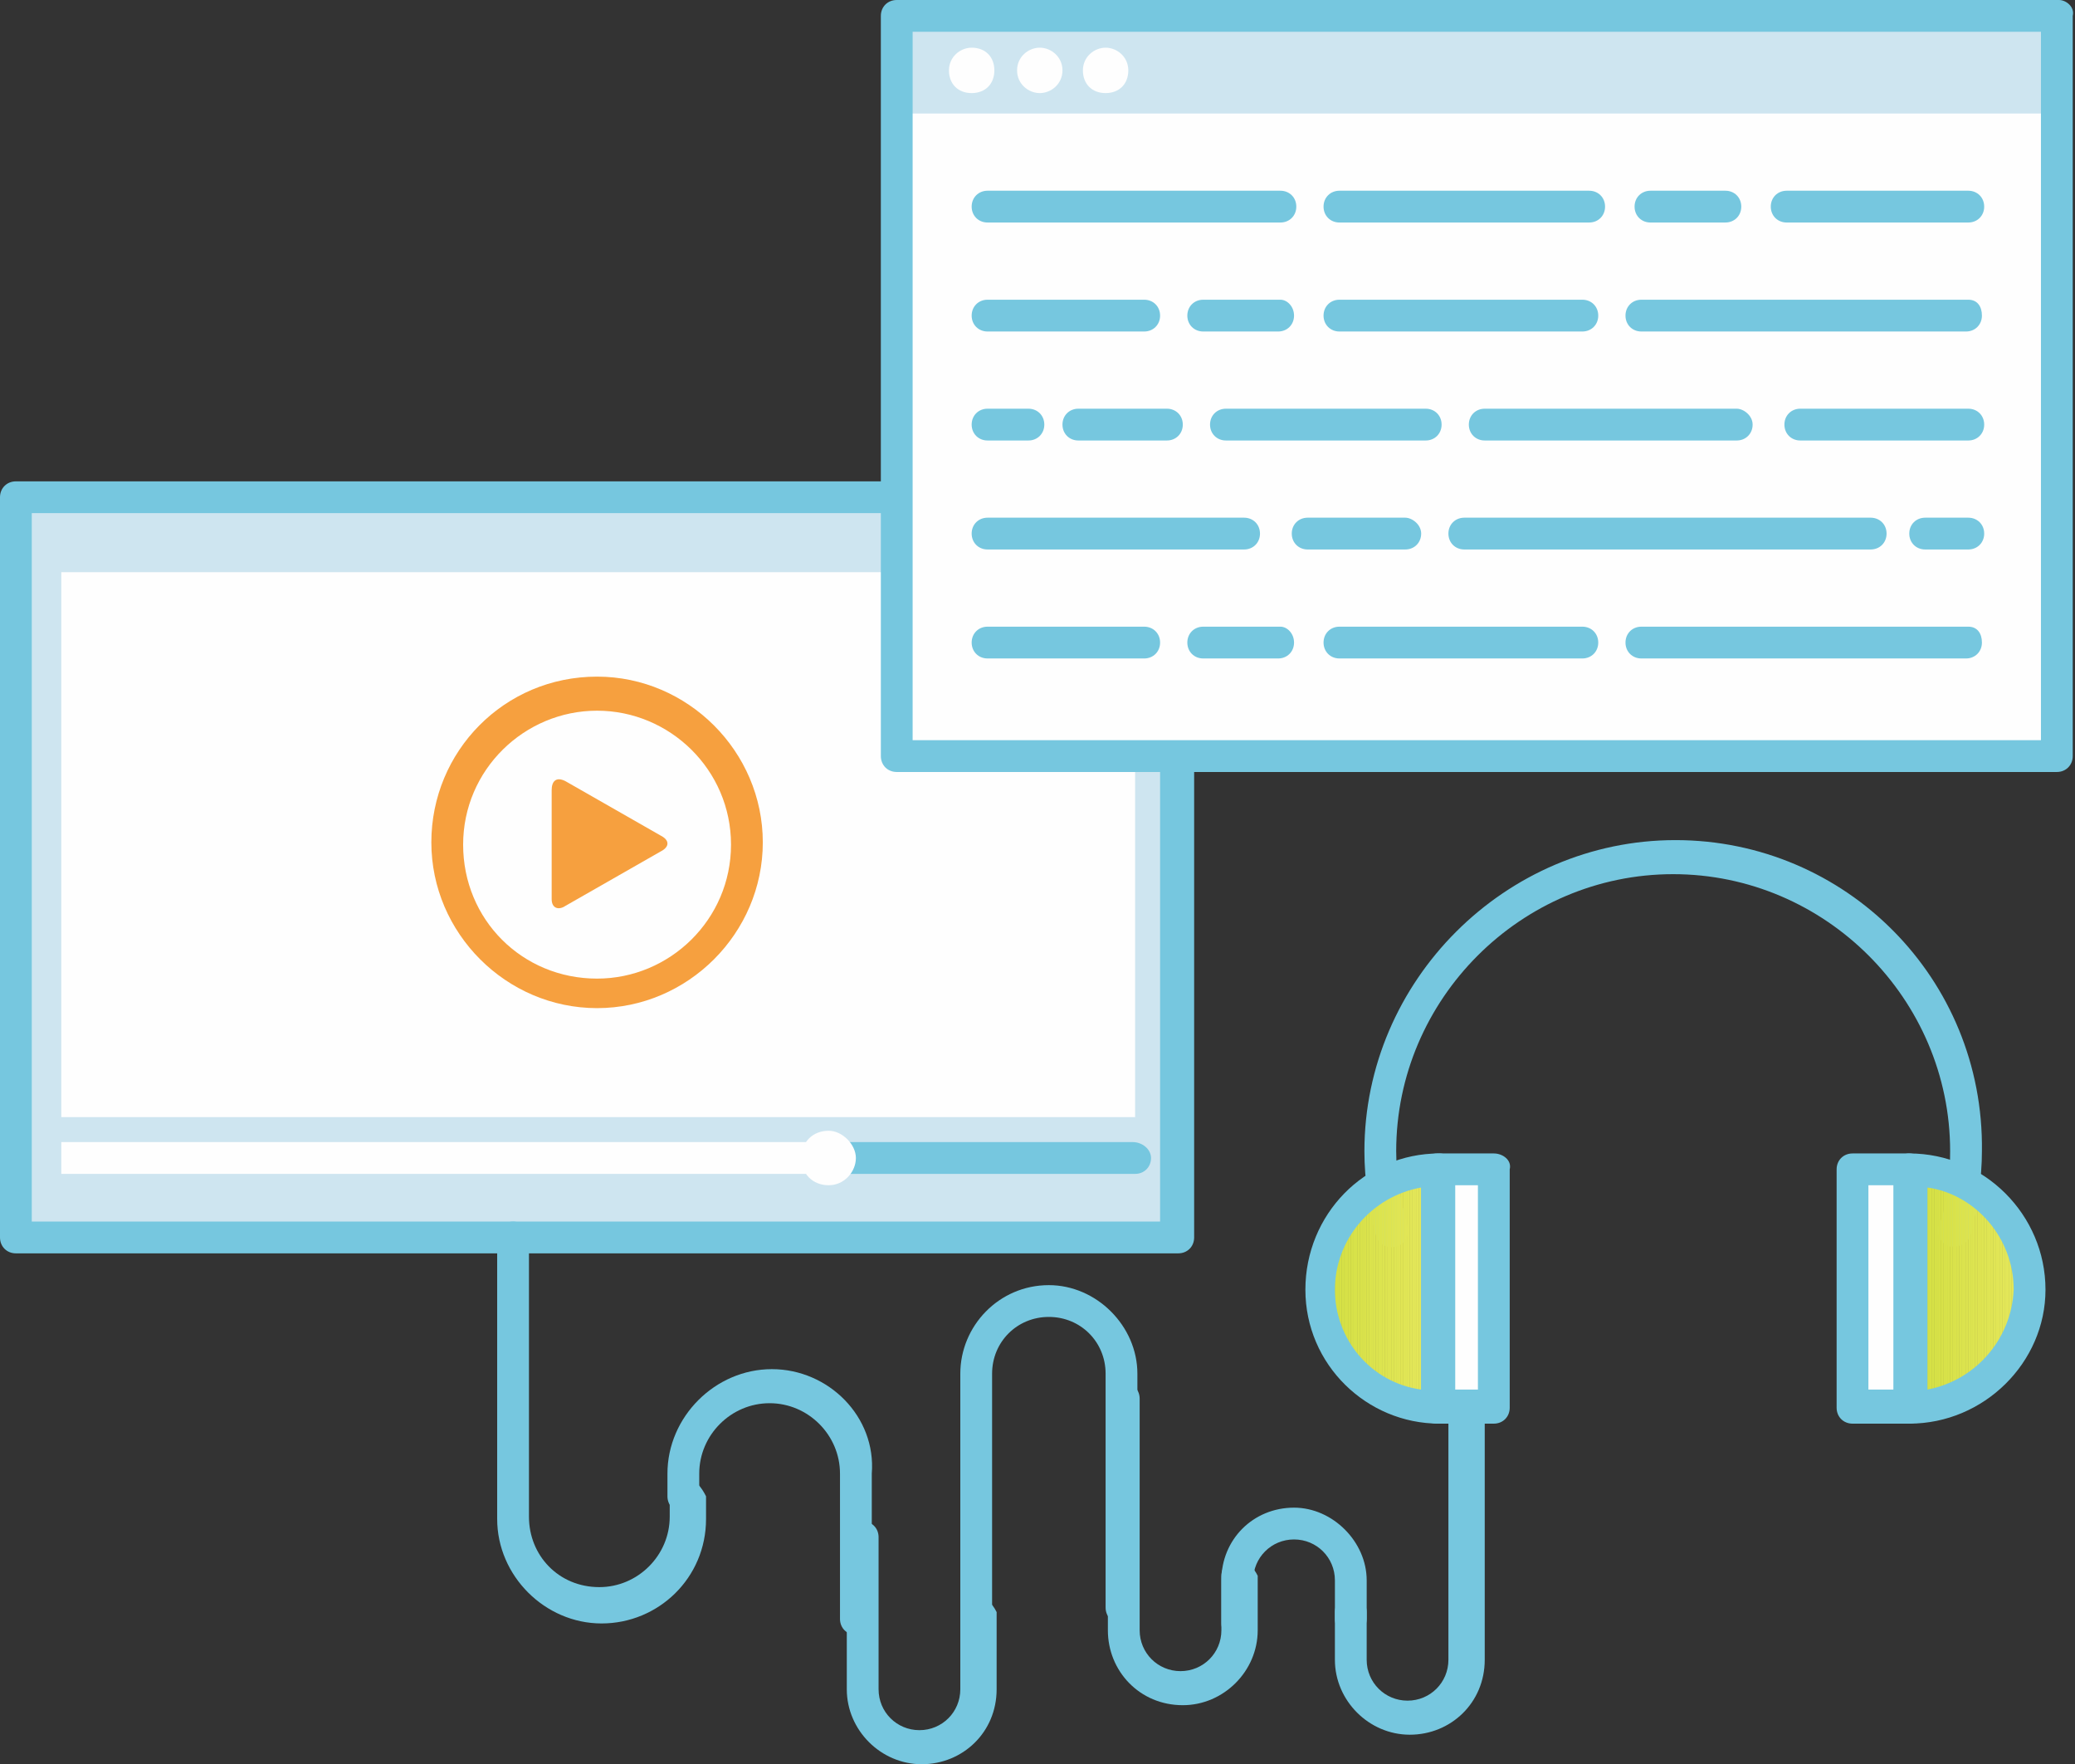 <?xml version="1.0" encoding="utf-8"?>
<!-- Generator: Adobe Illustrator 19.0.0, SVG Export Plug-In . SVG Version: 6.00 Build 0)  -->
<svg version="1.1" id="Digital_Marketing" xmlns="http://www.w3.org/2000/svg" xmlns:xlink="http://www.w3.org/1999/xlink" x="0px"
	 y="0px" viewBox="0 0 91.4 77.7" style="enable-background:new 0 0 91.4 77.7;" xml:space="preserve">
<rect x="0" y="0" width="91.4" height="77.7" fill="#333333" stroke="none"/>
<style type="text/css">
	.st0{fill:#CEE5F0;}
	.st1{fill:#76C7DF;}
	.st2{fill:#FEFEFE;}
	.st3{fill:#F6A03F;}
	.st4{clip-path:url(#XMLID_28_);fill-rule:evenodd;clip-rule:evenodd;fill:#D2DF40;}
	.st5{clip-path:url(#XMLID_28_);fill-rule:evenodd;clip-rule:evenodd;fill:#D2DF41;}
	.st6{clip-path:url(#XMLID_28_);fill-rule:evenodd;clip-rule:evenodd;fill:#D3DF41;}
	.st7{clip-path:url(#XMLID_28_);fill-rule:evenodd;clip-rule:evenodd;fill:#D3DF42;}
	.st8{clip-path:url(#XMLID_28_);fill-rule:evenodd;clip-rule:evenodd;fill:#D3E042;}
	.st9{clip-path:url(#XMLID_28_);fill-rule:evenodd;clip-rule:evenodd;fill:#D4E042;}
	.st10{clip-path:url(#XMLID_28_);fill-rule:evenodd;clip-rule:evenodd;fill:#D4E043;}
	.st11{clip-path:url(#XMLID_28_);fill-rule:evenodd;clip-rule:evenodd;fill:#D5E044;}
	.st12{clip-path:url(#XMLID_28_);fill-rule:evenodd;clip-rule:evenodd;fill:#D5E045;}
	.st13{clip-path:url(#XMLID_28_);fill-rule:evenodd;clip-rule:evenodd;fill:#D5E145;}
	.st14{clip-path:url(#XMLID_28_);fill-rule:evenodd;clip-rule:evenodd;fill:#D6E145;}
	.st15{clip-path:url(#XMLID_28_);fill-rule:evenodd;clip-rule:evenodd;fill:#D6E146;}
	.st16{clip-path:url(#XMLID_28_);fill-rule:evenodd;clip-rule:evenodd;fill:#D7E147;}
	.st17{clip-path:url(#XMLID_28_);fill-rule:evenodd;clip-rule:evenodd;fill:#D7E148;}
	.st18{clip-path:url(#XMLID_28_);fill-rule:evenodd;clip-rule:evenodd;fill:#D8E248;}
	.st19{clip-path:url(#XMLID_28_);fill-rule:evenodd;clip-rule:evenodd;fill:#D8E249;}
	.st20{clip-path:url(#XMLID_28_);fill-rule:evenodd;clip-rule:evenodd;fill:#D9E24A;}
	.st21{clip-path:url(#XMLID_28_);fill-rule:evenodd;clip-rule:evenodd;fill:#D9E24B;}
	.st22{clip-path:url(#XMLID_28_);fill-rule:evenodd;clip-rule:evenodd;fill:#DAE24B;}
	.st23{clip-path:url(#XMLID_28_);fill-rule:evenodd;clip-rule:evenodd;fill:#DAE34B;}
	.st24{clip-path:url(#XMLID_28_);fill-rule:evenodd;clip-rule:evenodd;fill:#DAE34C;}
	.st25{clip-path:url(#XMLID_28_);fill-rule:evenodd;clip-rule:evenodd;fill:#DBE34C;}
	.st26{clip-path:url(#XMLID_28_);fill-rule:evenodd;clip-rule:evenodd;fill:#DBE34D;}
	.st27{clip-path:url(#XMLID_28_);fill-rule:evenodd;clip-rule:evenodd;fill:#DBE34E;}
	.st28{clip-path:url(#XMLID_28_);fill-rule:evenodd;clip-rule:evenodd;fill:#DCE34E;}
	.st29{clip-path:url(#XMLID_28_);fill-rule:evenodd;clip-rule:evenodd;fill:#DCE44F;}
	.st30{clip-path:url(#XMLID_28_);fill-rule:evenodd;clip-rule:evenodd;fill:#DDE44F;}
	.st31{clip-path:url(#XMLID_28_);fill-rule:evenodd;clip-rule:evenodd;fill:#DDE450;}
	.st32{clip-path:url(#XMLID_28_);fill-rule:evenodd;clip-rule:evenodd;fill:#DDE451;}
	.st33{clip-path:url(#XMLID_28_);fill-rule:evenodd;clip-rule:evenodd;fill:#DEE451;}
	.st34{clip-path:url(#XMLID_28_);fill-rule:evenodd;clip-rule:evenodd;fill:#DEE452;}
	.st35{clip-path:url(#XMLID_28_);fill-rule:evenodd;clip-rule:evenodd;fill:#DEE552;}
	.st36{clip-path:url(#XMLID_28_);fill-rule:evenodd;clip-rule:evenodd;fill:#DFE552;}
	.st37{clip-path:url(#XMLID_28_);fill-rule:evenodd;clip-rule:evenodd;fill:#DFE553;}
	.st38{clip-path:url(#XMLID_28_);fill-rule:evenodd;clip-rule:evenodd;fill:#E0E554;}
	.st39{clip-path:url(#XMLID_28_);fill-rule:evenodd;clip-rule:evenodd;fill:#E0E555;}
	.st40{clip-path:url(#XMLID_28_);fill-rule:evenodd;clip-rule:evenodd;fill:#E1E655;}
	.st41{clip-path:url(#XMLID_28_);fill-rule:evenodd;clip-rule:evenodd;fill:#E1E656;}
	.st42{clip-path:url(#XMLID_28_);fill-rule:evenodd;clip-rule:evenodd;fill:#E2E657;}
	.st43{clip-path:url(#XMLID_28_);fill-rule:evenodd;clip-rule:evenodd;fill:#E2E658;}
	.st44{clip-path:url(#XMLID_28_);fill-rule:evenodd;clip-rule:evenodd;fill:#E3E658;}
	.st45{clip-path:url(#XMLID_28_);fill-rule:evenodd;clip-rule:evenodd;fill:#E3E758;}
	.st46{clip-path:url(#XMLID_28_);fill-rule:evenodd;clip-rule:evenodd;fill:#E3E759;}
	.st47{clip-path:url(#XMLID_28_);fill-rule:evenodd;clip-rule:evenodd;fill:#E4E75A;}
	.st48{clip-path:url(#XMLID_28_);fill-rule:evenodd;clip-rule:evenodd;fill:#E4E75B;}
	.st49{clip-path:url(#XMLID_28_);fill-rule:evenodd;clip-rule:evenodd;fill:#E5E75B;}
	.st50{clip-path:url(#XMLID_28_);fill-rule:evenodd;clip-rule:evenodd;fill:#E5E85B;}
	.st51{clip-path:url(#XMLID_28_);fill-rule:evenodd;clip-rule:evenodd;fill:#E5E85C;}
	.st52{clip-path:url(#XMLID_28_);fill-rule:evenodd;clip-rule:evenodd;fill:#E6E85C;}
	.st53{clip-path:url(#XMLID_28_);fill-rule:evenodd;clip-rule:evenodd;fill:#E6E85D;}
	.st54{clip-path:url(#XMLID_29_);fill-rule:evenodd;clip-rule:evenodd;fill:#D2DF40;}
	.st55{clip-path:url(#XMLID_29_);fill-rule:evenodd;clip-rule:evenodd;fill:#D2DF41;}
	.st56{clip-path:url(#XMLID_29_);fill-rule:evenodd;clip-rule:evenodd;fill:#D3DF41;}
	.st57{clip-path:url(#XMLID_29_);fill-rule:evenodd;clip-rule:evenodd;fill:#D3DF42;}
	.st58{clip-path:url(#XMLID_29_);fill-rule:evenodd;clip-rule:evenodd;fill:#D3E042;}
	.st59{clip-path:url(#XMLID_29_);fill-rule:evenodd;clip-rule:evenodd;fill:#D4E042;}
	.st60{clip-path:url(#XMLID_29_);fill-rule:evenodd;clip-rule:evenodd;fill:#D4E043;}
	.st61{clip-path:url(#XMLID_29_);fill-rule:evenodd;clip-rule:evenodd;fill:#D5E044;}
	.st62{clip-path:url(#XMLID_29_);fill-rule:evenodd;clip-rule:evenodd;fill:#D5E045;}
	.st63{clip-path:url(#XMLID_29_);fill-rule:evenodd;clip-rule:evenodd;fill:#D5E145;}
	.st64{clip-path:url(#XMLID_29_);fill-rule:evenodd;clip-rule:evenodd;fill:#D6E145;}
	.st65{clip-path:url(#XMLID_29_);fill-rule:evenodd;clip-rule:evenodd;fill:#D6E146;}
	.st66{clip-path:url(#XMLID_29_);fill-rule:evenodd;clip-rule:evenodd;fill:#D7E147;}
	.st67{clip-path:url(#XMLID_29_);fill-rule:evenodd;clip-rule:evenodd;fill:#D7E148;}
	.st68{clip-path:url(#XMLID_29_);fill-rule:evenodd;clip-rule:evenodd;fill:#D8E248;}
	.st69{clip-path:url(#XMLID_29_);fill-rule:evenodd;clip-rule:evenodd;fill:#D8E249;}
	.st70{clip-path:url(#XMLID_29_);fill-rule:evenodd;clip-rule:evenodd;fill:#D9E24A;}
	.st71{clip-path:url(#XMLID_29_);fill-rule:evenodd;clip-rule:evenodd;fill:#D9E24B;}
	.st72{clip-path:url(#XMLID_29_);fill-rule:evenodd;clip-rule:evenodd;fill:#DAE24B;}
	.st73{clip-path:url(#XMLID_29_);fill-rule:evenodd;clip-rule:evenodd;fill:#DAE34B;}
	.st74{clip-path:url(#XMLID_29_);fill-rule:evenodd;clip-rule:evenodd;fill:#DAE34C;}
	.st75{clip-path:url(#XMLID_29_);fill-rule:evenodd;clip-rule:evenodd;fill:#DBE34C;}
	.st76{clip-path:url(#XMLID_29_);fill-rule:evenodd;clip-rule:evenodd;fill:#DBE34D;}
	.st77{clip-path:url(#XMLID_29_);fill-rule:evenodd;clip-rule:evenodd;fill:#DBE34E;}
	.st78{clip-path:url(#XMLID_29_);fill-rule:evenodd;clip-rule:evenodd;fill:#DCE34E;}
	.st79{clip-path:url(#XMLID_29_);fill-rule:evenodd;clip-rule:evenodd;fill:#DCE44F;}
	.st80{clip-path:url(#XMLID_29_);fill-rule:evenodd;clip-rule:evenodd;fill:#DDE44F;}
	.st81{clip-path:url(#XMLID_29_);fill-rule:evenodd;clip-rule:evenodd;fill:#DDE450;}
	.st82{clip-path:url(#XMLID_29_);fill-rule:evenodd;clip-rule:evenodd;fill:#DDE451;}
	.st83{clip-path:url(#XMLID_29_);fill-rule:evenodd;clip-rule:evenodd;fill:#DEE451;}
	.st84{clip-path:url(#XMLID_29_);fill-rule:evenodd;clip-rule:evenodd;fill:#DEE452;}
	.st85{clip-path:url(#XMLID_29_);fill-rule:evenodd;clip-rule:evenodd;fill:#DEE552;}
	.st86{clip-path:url(#XMLID_29_);fill-rule:evenodd;clip-rule:evenodd;fill:#DFE552;}
	.st87{clip-path:url(#XMLID_29_);fill-rule:evenodd;clip-rule:evenodd;fill:#DFE553;}
	.st88{clip-path:url(#XMLID_29_);fill-rule:evenodd;clip-rule:evenodd;fill:#E0E554;}
	.st89{clip-path:url(#XMLID_29_);fill-rule:evenodd;clip-rule:evenodd;fill:#E0E555;}
	.st90{clip-path:url(#XMLID_29_);fill-rule:evenodd;clip-rule:evenodd;fill:#E1E655;}
	.st91{clip-path:url(#XMLID_29_);fill-rule:evenodd;clip-rule:evenodd;fill:#E1E656;}
	.st92{clip-path:url(#XMLID_29_);fill-rule:evenodd;clip-rule:evenodd;fill:#E2E657;}
	.st93{clip-path:url(#XMLID_29_);fill-rule:evenodd;clip-rule:evenodd;fill:#E2E658;}
	.st94{clip-path:url(#XMLID_29_);fill-rule:evenodd;clip-rule:evenodd;fill:#E3E658;}
	.st95{clip-path:url(#XMLID_29_);fill-rule:evenodd;clip-rule:evenodd;fill:#E3E758;}
	.st96{clip-path:url(#XMLID_29_);fill-rule:evenodd;clip-rule:evenodd;fill:#E3E759;}
	.st97{clip-path:url(#XMLID_29_);fill-rule:evenodd;clip-rule:evenodd;fill:#E4E75A;}
	.st98{clip-path:url(#XMLID_29_);fill-rule:evenodd;clip-rule:evenodd;fill:#E4E75B;}
	.st99{clip-path:url(#XMLID_29_);fill-rule:evenodd;clip-rule:evenodd;fill:#E5E75B;}
	.st100{clip-path:url(#XMLID_29_);fill-rule:evenodd;clip-rule:evenodd;fill:#E5E85B;}
	.st101{clip-path:url(#XMLID_29_);fill-rule:evenodd;clip-rule:evenodd;fill:#E5E85C;}
	.st102{clip-path:url(#XMLID_29_);fill-rule:evenodd;clip-rule:evenodd;fill:#E6E85C;}
	.st103{clip-path:url(#XMLID_29_);fill-rule:evenodd;clip-rule:evenodd;fill:#E6E85D;}
</style>
<g id="XMLID_2032_">
	<rect id="XMLID_2213_" x="0.7" y="21.9" class="st0" width="51.2" height="32.6"/>
	<path id="XMLID_2221_" class="st1" d="M51.1,53.8H1.4V22.6h49.7V53.8z M51.9,21.2H0.7c-0.4,0-0.7,0.3-0.7,0.7v32.6
		c0,0.4,0.3,0.7,0.7,0.7h51.2c0.4,0,0.7-0.3,0.7-0.7V21.9C52.6,21.5,52.3,21.2,51.9,21.2L51.9,21.2z"/>
	<rect id="XMLID_2229_" x="2.7" y="25.2" class="st2" width="47.3" height="24"/>
	<path id="XMLID_2237_" class="st3" d="M26.3,43.1c-3.3,0-5.9-2.6-5.9-5.9s2.7-5.9,5.9-5.9c3.2,0,5.9,2.6,5.9,5.9
		S29.5,43.1,26.3,43.1L26.3,43.1z M26.3,29.8c-4.1,0-7.3,3.3-7.3,7.3s3.3,7.3,7.3,7.3c4,0,7.3-3.3,7.3-7.3S30.3,29.8,26.3,29.8
		L26.3,29.8z"/>
	<path id="XMLID_2243_" class="st3" d="M29.1,36.8l-4.2-2.4c-0.4-0.2-0.6,0-0.6,0.4v4.8c0,0.4,0.3,0.5,0.6,0.3l4.2-2.4
		C29.5,37.3,29.5,37,29.1,36.8L29.1,36.8z"/>
	<path id="XMLID_2244_" class="st1" d="M49.9,50.3H36.5c-0.4,0-0.7,0.3-0.7,0.7s0.3,0.7,0.7,0.7h13.5c0.4,0,0.7-0.3,0.7-0.7
		S50.3,50.3,49.9,50.3L49.9,50.3z"/>
	<rect id="XMLID_2245_" x="2.7" y="50.3" class="st2" width="33.8" height="1.4"/>
	<path id="XMLID_2246_" class="st2" d="M36.5,49.8c-0.7,0-1.2,0.5-1.2,1.2c0,0.7,0.5,1.2,1.2,1.2c0.7,0,1.2-0.6,1.2-1.2
		C37.7,50.4,37.1,49.8,36.5,49.8L36.5,49.8z"/>
	<rect id="XMLID_2247_" x="39.5" y="0.7" class="st2" width="51.1" height="32.6"/>
	<rect id="XMLID_2249_" x="39.5" y="1.2" class="st0" width="51.1" height="3.8"/>
	<path id="XMLID_2254_" class="st1" d="M89.9,32.6H40.2V1.4h49.7V32.6z M90.7,0H39.5c-0.4,0-0.7,0.3-0.7,0.7v32.6
		c0,0.4,0.3,0.7,0.7,0.7h51.1c0.4,0,0.7-0.3,0.7-0.7V0.7C91.4,0.3,91,0,90.7,0L90.7,0z"/>
	<path id="XMLID_2257_" class="st2" d="M42.8,2.1c-0.5,0-1,0.4-1,1s0.4,1,1,1s1-0.4,1-1S43.4,2.1,42.8,2.1L42.8,2.1z"/>
	<path id="XMLID_2259_" class="st2" d="M45.8,2.1c-0.5,0-1,0.4-1,1s0.5,1,1,1c0.5,0,1-0.4,1-1S46.3,2.1,45.8,2.1L45.8,2.1z"/>
	<path id="XMLID_2261_" class="st2" d="M48.7,2.1c-0.5,0-1,0.4-1,1s0.4,1,1,1s1-0.4,1-1S49.2,2.1,48.7,2.1L48.7,2.1z"/>
	<path id="XMLID_2263_" class="st1" d="M56.4,8.4H43.5c-0.4,0-0.7,0.3-0.7,0.7s0.3,0.7,0.7,0.7h12.9c0.4,0,0.7-0.3,0.7-0.7
		S56.8,8.4,56.4,8.4L56.4,8.4z"/>
	<path id="XMLID_2265_" class="st1" d="M70,8.4H59c-0.4,0-0.7,0.3-0.7,0.7s0.3,0.7,0.7,0.7h11c0.4,0,0.7-0.3,0.7-0.7
		S70.4,8.4,70,8.4L70,8.4z"/>
	<path id="XMLID_2267_" class="st1" d="M76,8.4h-3.3c-0.4,0-0.7,0.3-0.7,0.7s0.3,0.7,0.7,0.7H76c0.4,0,0.7-0.3,0.7-0.7
		S76.4,8.4,76,8.4L76,8.4z"/>
	<path id="XMLID_2269_" class="st1" d="M86.7,8.4h-8c-0.4,0-0.7,0.3-0.7,0.7s0.3,0.7,0.7,0.7h8c0.4,0,0.7-0.3,0.7-0.7
		S87.1,8.4,86.7,8.4L86.7,8.4z"/>
	<path id="XMLID_2272_" class="st1" d="M86.7,22.8h-1.9c-0.4,0-0.7,0.3-0.7,0.7s0.3,0.7,0.7,0.7h1.9c0.4,0,0.7-0.3,0.7-0.7
		S87.1,22.8,86.7,22.8L86.7,22.8z"/>
	<path id="XMLID_2274_" class="st1" d="M82.4,22.8H64.5c-0.4,0-0.7,0.3-0.7,0.7s0.3,0.7,0.7,0.7h17.9c0.4,0,0.7-0.3,0.7-0.7
		S82.8,22.8,82.4,22.8L82.4,22.8z"/>
	<path id="XMLID_2276_" class="st1" d="M61.9,22.8h-4.3c-0.4,0-0.7,0.3-0.7,0.7s0.3,0.7,0.7,0.7h4.3c0.4,0,0.7-0.3,0.7-0.7
		S62.2,22.8,61.9,22.8L61.9,22.8z"/>
	<path id="XMLID_2278_" class="st1" d="M54.8,22.8H43.5c-0.4,0-0.7,0.3-0.7,0.7s0.3,0.7,0.7,0.7h11.3c0.4,0,0.7-0.3,0.7-0.7
		S55.2,22.8,54.8,22.8L54.8,22.8z"/>
	<path id="XMLID_2280_" class="st1" d="M86.7,18h-7.4c-0.4,0-0.7,0.3-0.7,0.7s0.3,0.7,0.7,0.7h7.4c0.4,0,0.7-0.3,0.7-0.7
		S87.1,18,86.7,18L86.7,18z"/>
	<path id="XMLID_2282_" class="st1" d="M76.5,18H65.4c-0.4,0-0.7,0.3-0.7,0.7s0.3,0.7,0.7,0.7h11.1c0.4,0,0.7-0.3,0.7-0.7
		S76.8,18,76.5,18L76.5,18z"/>
	<path id="XMLID_2284_" class="st1" d="M62.8,18h-8.8c-0.4,0-0.7,0.3-0.7,0.7s0.3,0.7,0.7,0.7h8.8c0.4,0,0.7-0.3,0.7-0.7
		S63.2,18,62.8,18L62.8,18z"/>
	<path id="XMLID_2286_" class="st1" d="M51.4,18h-3.9c-0.4,0-0.7,0.3-0.7,0.7s0.3,0.7,0.7,0.7h3.9c0.4,0,0.7-0.3,0.7-0.7
		S51.8,18,51.4,18L51.4,18z"/>
	<path id="XMLID_2288_" class="st1" d="M45.3,18h-1.8c-0.4,0-0.7,0.3-0.7,0.7s0.3,0.7,0.7,0.7h1.8c0.4,0,0.7-0.3,0.7-0.7
		S45.7,18,45.3,18L45.3,18z"/>
	<path id="XMLID_2290_" class="st1" d="M86.7,13.2H72.3c-0.4,0-0.7,0.3-0.7,0.7s0.3,0.7,0.7,0.7h14.3c0.4,0,0.7-0.3,0.7-0.7
		S87.1,13.2,86.7,13.2L86.7,13.2z"/>
	<path id="XMLID_2292_" class="st1" d="M69.7,13.2H59c-0.4,0-0.7,0.3-0.7,0.7s0.3,0.7,0.7,0.7h10.7c0.4,0,0.7-0.3,0.7-0.7
		S70.1,13.2,69.7,13.2L69.7,13.2z"/>
	<path id="XMLID_2294_" class="st1" d="M56.4,13.2H53c-0.4,0-0.7,0.3-0.7,0.7s0.3,0.7,0.7,0.7h3.3c0.4,0,0.7-0.3,0.7-0.7
		S56.7,13.2,56.4,13.2L56.4,13.2z"/>
	<path id="XMLID_2296_" class="st1" d="M50.4,13.2h-6.9c-0.4,0-0.7,0.3-0.7,0.7s0.3,0.7,0.7,0.7h6.9c0.4,0,0.7-0.3,0.7-0.7
		S50.8,13.2,50.4,13.2L50.4,13.2z"/>
	<path id="XMLID_2298_" class="st1" d="M86.7,27.6H72.3c-0.4,0-0.7,0.3-0.7,0.7s0.3,0.7,0.7,0.7h14.3c0.4,0,0.7-0.3,0.7-0.7
		S87.1,27.6,86.7,27.6L86.7,27.6z"/>
	<path id="XMLID_2300_" class="st1" d="M69.7,27.6H59c-0.4,0-0.7,0.3-0.7,0.7s0.3,0.7,0.7,0.7h10.7c0.4,0,0.7-0.3,0.7-0.7
		S70.1,27.6,69.7,27.6L69.7,27.6z"/>
	<path id="XMLID_2302_" class="st1" d="M56.4,27.6H53c-0.4,0-0.7,0.3-0.7,0.7s0.3,0.7,0.7,0.7h3.3c0.4,0,0.7-0.3,0.7-0.7
		S56.7,27.6,56.4,27.6L56.4,27.6z"/>
	<path id="XMLID_2304_" class="st1" d="M50.4,27.6h-6.9c-0.4,0-0.7,0.3-0.7,0.7s0.3,0.7,0.7,0.7h6.9c0.4,0,0.7-0.3,0.7-0.7
		S50.8,27.6,50.4,27.6L50.4,27.6z"/>
	<path id="XMLID_2307_" class="st1" d="M30.2,65.1c-0.4,0-0.7,0.3-0.7,0.7v1c0,1.7-1.4,3.1-3.1,3.1c-1.8,0-3.1-1.4-3.1-3.1V54.5
		c0-0.4-0.3-0.7-0.7-0.7s-0.7,0.3-0.7,0.7v12.4c0,2.5,2.1,4.6,4.6,4.6s4.6-2,4.6-4.6v-1C30.9,65.5,30.6,65.1,30.2,65.1L30.2,65.1z"
		/>
	<path id="XMLID_2309_" class="st1" d="M43,70.3c-0.4,0-0.7,0.3-0.7,0.7v3.4c0,1-0.8,1.8-1.8,1.8c-1,0-1.8-0.8-1.8-1.8v-6.7
		c0-0.4-0.3-0.7-0.7-0.7s-0.7,0.3-0.7,0.7v6.7c0,1.8,1.5,3.3,3.3,3.3c1.8,0,3.3-1.4,3.3-3.3V71C43.7,70.6,43.4,70.3,43,70.3L43,70.3
		z"/>
	<path id="XMLID_2311_" class="st1" d="M54.5,68.7c-0.4,0-0.7,0.3-0.7,0.7v2.4c0,1-0.8,1.8-1.8,1.8s-1.8-0.8-1.8-1.8V61.6
		c0-0.4-0.3-0.7-0.7-0.7s-0.7,0.3-0.7,0.7v10.2c0,1.8,1.4,3.3,3.3,3.3c1.8,0,3.3-1.5,3.3-3.3v-2.4C55.2,69,54.9,68.7,54.5,68.7
		L54.5,68.7z"/>
	<path id="XMLID_2313_" class="st1" d="M64.5,60.5c-0.4,0-0.7,0.3-0.7,0.7v11.9c0,1-0.8,1.8-1.8,1.8c-1,0-1.8-0.8-1.8-1.8V71
		c0-0.4-0.3-0.7-0.7-0.7s-0.7,0.3-0.7,0.7v2.1c0,1.8,1.5,3.3,3.3,3.3c1.8,0,3.3-1.4,3.3-3.3V61.3C65.3,60.9,64.9,60.5,64.5,60.5
		L64.5,60.5z"/>
	<path id="XMLID_2315_" class="st1" d="M34,60.3c-2.5,0-4.6,2.1-4.6,4.6v1c0,0.4,0.3,0.7,0.7,0.7s0.7-0.3,0.7-0.7v-1
		c0-1.7,1.4-3.1,3.1-3.1s3.1,1.4,3.1,3.1v6.4c0,0.4,0.3,0.7,0.7,0.7s0.7-0.3,0.7-0.7v-6.4C38.6,62.4,36.5,60.3,34,60.3L34,60.3z"/>
	<path id="XMLID_2317_" class="st1" d="M46.2,56.6c-2.2,0-3.9,1.8-3.9,3.9v10.6c0,0.4,0.3,0.7,0.7,0.7s0.7-0.3,0.7-0.7V60.5
		c0-1.4,1.1-2.5,2.5-2.5s2.5,1.1,2.5,2.5v10.3c0,0.4,0.3,0.7,0.7,0.7s0.7-0.3,0.7-0.7V60.5C50.1,58.4,48.3,56.6,46.2,56.6L46.2,56.6
		z"/>
	<path id="XMLID_2319_" class="st1" d="M57,66.4c-1.8,0-3.2,1.4-3.2,3.2v1.9c0,0.4,0.3,0.7,0.7,0.7s0.7-0.3,0.7-0.7v-1.9
		c0-1,0.8-1.8,1.8-1.8c1,0,1.8,0.8,1.8,1.8v1.7c0,0.4,0.3,0.7,0.7,0.7s0.7-0.3,0.7-0.7v-1.7C60.2,67.9,58.7,66.4,57,66.4L57,66.4z"
		/>
	<path id="XMLID_2321_" class="st1" d="M73.8,37c-7.5,0-13.7,6.2-13.7,13.7c0,1.3,0.2,2.5,0.5,3.7c0.1,0.4,0.5,0.6,0.9,0.5
		c0.4-0.1,0.6-0.5,0.5-0.9c-0.3-1.1-0.5-2.2-0.5-3.3c0-6.7,5.5-12.2,12.2-12.2c6.7,0,12.2,5.5,12.2,12.2c0,1.1-0.1,2.3-0.5,3.3
		c-0.1,0.4,0.1,0.8,0.5,0.9c0.1,0,0.1,0,0.2,0c0.3,0,0.6-0.2,0.7-0.5c0.3-1.2,0.5-2.5,0.5-3.7C87.4,43.1,81.3,37,73.8,37L73.8,37z"
		/>
	<g id="XMLID_2325_">
		<defs>
			<path id="XMLID_2323_" d="M58.1,56.7c0,2.9,2.4,5.2,5.2,5.2V51.5C60.5,51.5,58.1,53.9,58.1,56.7L58.1,56.7z"/>
		</defs>
		<clipPath id="XMLID_28_">
			<use xlink:href="#XMLID_2323_"  style="overflow:visible;"/>
		</clipPath>
		<polyline id="XMLID_2328_" class="st4" points="58.1,51.5 58.2,51.5 58.2,62 58.1,62 		"/>
		<polyline id="XMLID_2330_" class="st4" points="58.1,51.5 58.2,51.5 58.2,62 58.1,62 		"/>
		<polyline id="XMLID_2332_" class="st4" points="58.2,51.5 58.2,51.5 58.2,62 58.2,62 		"/>
		<polyline id="XMLID_2334_" class="st4" points="58.2,51.5 58.3,51.5 58.3,62 58.2,62 		"/>
		<polyline id="XMLID_2337_" class="st5" points="58.2,51.5 58.3,51.5 58.3,62 58.2,62 		"/>
		<polyline id="XMLID_2339_" class="st6" points="58.3,51.5 58.3,51.5 58.3,62 58.3,62 		"/>
		<polyline id="XMLID_2341_" class="st6" points="58.3,51.5 58.3,51.5 58.3,62 58.3,62 		"/>
		<polyline id="XMLID_2343_" class="st6" points="58.3,51.5 58.4,51.5 58.4,62 58.3,62 		"/>
		<polyline id="XMLID_2346_" class="st6" points="58.3,51.5 58.4,51.5 58.4,62 58.3,62 		"/>
		<polyline id="XMLID_2347_" class="st6" points="58.4,51.5 58.4,51.5 58.4,62 58.4,62 		"/>
		<polyline id="XMLID_2350_" class="st7" points="58.4,51.5 58.5,51.5 58.5,62 58.4,62 		"/>
		<polyline id="XMLID_2351_" class="st8" points="58.4,51.5 58.5,51.5 58.5,62 58.4,62 		"/>
		<polyline id="XMLID_2354_" class="st8" points="58.5,51.5 58.5,51.5 58.5,62 58.5,62 		"/>
		<polyline id="XMLID_2356_" class="st8" points="58.5,51.5 58.5,51.5 58.5,62 58.5,62 		"/>
		<polyline id="XMLID_2358_" class="st9" points="58.5,51.5 58.6,51.5 58.6,62 58.5,62 		"/>
		<polyline id="XMLID_2360_" class="st9" points="58.5,51.5 58.6,51.5 58.6,62 58.5,62 		"/>
		<polyline id="XMLID_2362_" class="st10" points="58.6,51.5 58.6,51.5 58.6,62 58.6,62 		"/>
		<polyline id="XMLID_2364_" class="st10" points="58.6,51.5 58.6,51.5 58.6,62 58.6,62 		"/>
		<polyline id="XMLID_2366_" class="st10" points="58.6,51.5 58.7,51.5 58.7,62 58.6,62 		"/>
		<polyline id="XMLID_2368_" class="st10" points="58.6,51.5 58.7,51.5 58.7,62 58.6,62 		"/>
		<polyline id="XMLID_2371_" class="st10" points="58.7,51.5 58.7,51.5 58.7,62 58.7,62 		"/>
		<polyline id="XMLID_2373_" class="st10" points="58.7,51.5 58.8,51.5 58.8,62 58.7,62 		"/>
		<polyline id="XMLID_2375_" class="st10" points="58.7,51.5 58.8,51.5 58.8,62 58.7,62 		"/>
		<polyline id="XMLID_2377_" class="st11" points="58.8,51.5 58.8,51.5 58.8,62 58.8,62 		"/>
		<polyline id="XMLID_2379_" class="st11" points="58.8,51.5 58.8,51.5 58.8,62 58.8,62 		"/>
		<polyline id="XMLID_2381_" class="st11" points="58.8,51.5 58.9,51.5 58.9,62 58.8,62 		"/>
		<polyline id="XMLID_2383_" class="st11" points="58.8,51.5 58.9,51.5 58.9,62 58.8,62 		"/>
		<polyline id="XMLID_2385_" class="st11" points="58.9,51.5 58.9,51.5 58.9,62 58.9,62 		"/>
		<polyline id="XMLID_2387_" class="st11" points="58.9,51.5 59,51.5 59,62 58.9,62 		"/>
		<polyline id="XMLID_2389_" class="st12" points="58.9,51.5 59,51.5 59,62 58.9,62 		"/>
		<polyline id="XMLID_2391_" class="st12" points="59,51.5 59,51.5 59,62 59,62 		"/>
		<polyline id="XMLID_2393_" class="st13" points="59,51.5 59,51.5 59,62 59,62 		"/>
		<polyline id="XMLID_2395_" class="st13" points="59,51.5 59.1,51.5 59.1,62 59,62 		"/>
		<polyline id="XMLID_2396_" class="st14" points="59,51.5 59.1,51.5 59.1,62 59,62 		"/>
		<polyline id="XMLID_2397_" class="st14" points="59.1,51.5 59.1,51.5 59.1,62 59.1,62 		"/>
		<polyline id="XMLID_2398_" class="st15" points="59.1,51.5 59.2,51.5 59.2,62 59.1,62 		"/>
		<polyline id="XMLID_2399_" class="st15" points="59.1,51.5 59.2,51.5 59.2,62 59.1,62 		"/>
		<polyline id="XMLID_2400_" class="st15" points="59.2,51.5 59.2,51.5 59.2,62 59.2,62 		"/>
		<polyline id="XMLID_2401_" class="st15" points="59.2,51.5 59.2,51.5 59.2,62 59.2,62 		"/>
		<polyline id="XMLID_2402_" class="st15" points="59.2,51.5 59.3,51.5 59.3,62 59.2,62 		"/>
		<polyline id="XMLID_2403_" class="st15" points="59.2,51.5 59.3,51.5 59.3,62 59.2,62 		"/>
		<polyline id="XMLID_2404_" class="st15" points="59.3,51.5 59.3,51.5 59.3,62 59.3,62 		"/>
		<polyline id="XMLID_2405_" class="st16" points="59.3,51.5 59.4,51.5 59.4,62 59.3,62 		"/>
		<polyline id="XMLID_2406_" class="st16" points="59.3,51.5 59.4,51.5 59.4,62 59.3,62 		"/>
		<polyline id="XMLID_2407_" class="st16" points="59.4,51.5 59.4,51.5 59.4,62 59.4,62 		"/>
		<polyline id="XMLID_2408_" class="st16" points="59.4,51.5 59.4,51.5 59.4,62 59.4,62 		"/>
		<polyline id="XMLID_2409_" class="st16" points="59.4,51.5 59.5,51.5 59.5,62 59.4,62 		"/>
		<polyline id="XMLID_2410_" class="st16" points="59.4,51.5 59.5,51.5 59.5,62 59.4,62 		"/>
		<polyline id="XMLID_2411_" class="st17" points="59.5,51.5 59.5,51.5 59.5,62 59.5,62 		"/>
		<polyline id="XMLID_2412_" class="st17" points="59.5,51.5 59.6,51.5 59.6,62 59.5,62 		"/>
		<polyline id="XMLID_2413_" class="st17" points="59.5,51.5 59.6,51.5 59.6,62 59.5,62 		"/>
		<polyline id="XMLID_2414_" class="st18" points="59.6,51.5 59.6,51.5 59.6,62 59.6,62 		"/>
		<polyline id="XMLID_2415_" class="st18" points="59.6,51.5 59.6,51.5 59.6,62 59.6,62 		"/>
		<polyline id="XMLID_2416_" class="st18" points="59.6,51.5 59.7,51.5 59.7,62 59.6,62 		"/>
		<polyline id="XMLID_2417_" class="st19" points="59.6,51.5 59.7,51.5 59.7,62 59.6,62 		"/>
		<polyline id="XMLID_2418_" class="st19" points="59.7,51.5 59.7,51.5 59.7,62 59.7,62 		"/>
		<polyline id="XMLID_2419_" class="st19" points="59.7,51.5 59.8,51.5 59.8,62 59.7,62 		"/>
		<polyline id="XMLID_2420_" class="st19" points="59.7,51.5 59.8,51.5 59.8,62 59.7,62 		"/>
		<polyline id="XMLID_2421_" class="st19" points="59.8,51.5 59.8,51.5 59.8,62 59.8,62 		"/>
		<polyline id="XMLID_2422_" class="st19" points="59.8,51.5 59.8,51.5 59.8,62 59.8,62 		"/>
		<polyline id="XMLID_2423_" class="st20" points="59.8,51.5 59.9,51.5 59.9,62 59.8,62 		"/>
		<polyline id="XMLID_2424_" class="st20" points="59.8,51.5 59.9,51.5 59.9,62 59.8,62 		"/>
		<polyline id="XMLID_2425_" class="st20" points="59.9,51.5 59.9,51.5 59.9,62 59.9,62 		"/>
		<polyline id="XMLID_2426_" class="st20" points="59.9,51.5 60,51.5 60,62 59.9,62 		"/>
		<polyline id="XMLID_2427_" class="st20" points="59.9,51.5 60,51.5 60,62 59.9,62 		"/>
		<polyline id="XMLID_2428_" class="st20" points="60,51.5 60,51.5 60,62 60,62 		"/>
		<polyline id="XMLID_2429_" class="st20" points="60,51.5 60,51.5 60,62 60,62 		"/>
		<polyline id="XMLID_2430_" class="st21" points="60,51.5 60.1,51.5 60.1,62 60,62 		"/>
		<polyline id="XMLID_2431_" class="st21" points="60,51.5 60.1,51.5 60.1,62 60,62 		"/>
		<polyline id="XMLID_2432_" class="st22" points="60.1,51.5 60.1,51.5 60.1,62 60.1,62 		"/>
		<polyline id="XMLID_2433_" class="st22" points="60.1,51.5 60.2,51.5 60.2,62 60.1,62 		"/>
		<polyline id="XMLID_2434_" class="st22" points="60.1,51.5 60.2,51.5 60.2,62 60.1,62 		"/>
		<polyline id="XMLID_2435_" class="st23" points="60.2,51.5 60.2,51.5 60.2,62 60.2,62 		"/>
		<polyline id="XMLID_2436_" class="st24" points="60.2,51.5 60.2,51.5 60.2,62 60.2,62 		"/>
		<polyline id="XMLID_2437_" class="st24" points="60.2,51.5 60.3,51.5 60.3,62 60.2,62 		"/>
		<polyline id="XMLID_2438_" class="st24" points="60.2,51.5 60.3,51.5 60.3,62 60.2,62 		"/>
		<polyline id="XMLID_2439_" class="st24" points="60.3,51.5 60.3,51.5 60.3,62 60.3,62 		"/>
		<polyline id="XMLID_2440_" class="st24" points="60.3,51.5 60.3,51.5 60.3,62 60.3,62 		"/>
		<polyline id="XMLID_2441_" class="st25" points="60.3,51.5 60.4,51.5 60.4,62 60.3,62 		"/>
		<polyline id="XMLID_2442_" class="st26" points="60.3,51.5 60.4,51.5 60.4,62 60.3,62 		"/>
		<polyline id="XMLID_2443_" class="st26" points="60.4,51.5 60.4,51.5 60.4,62 60.4,62 		"/>
		<polyline id="XMLID_2444_" class="st26" points="60.4,51.5 60.5,51.5 60.5,62 60.4,62 		"/>
		<polyline id="XMLID_2445_" class="st26" points="60.4,51.5 60.5,51.5 60.5,62 60.4,62 		"/>
		<polyline id="XMLID_2446_" class="st26" points="60.5,51.5 60.5,51.5 60.5,62 60.5,62 		"/>
		<polyline id="XMLID_2447_" class="st26" points="60.5,51.5 60.5,51.5 60.5,62 60.5,62 		"/>
		<polyline id="XMLID_2448_" class="st26" points="60.5,51.5 60.6,51.5 60.6,62 60.5,62 		"/>
		<polyline id="XMLID_2449_" class="st27" points="60.5,51.5 60.6,51.5 60.6,62 60.5,62 		"/>
		<polyline id="XMLID_2450_" class="st28" points="60.6,51.5 60.6,51.5 60.6,62 60.6,62 		"/>
		<polyline id="XMLID_2451_" class="st28" points="60.6,51.5 60.7,51.5 60.7,62 60.6,62 		"/>
		<polyline id="XMLID_2452_" class="st28" points="60.6,51.5 60.7,51.5 60.7,62 60.6,62 		"/>
		<polyline id="XMLID_2453_" class="st28" points="60.7,51.5 60.7,51.5 60.7,62 60.7,62 		"/>
		<polyline id="XMLID_2454_" class="st28" points="60.7,51.5 60.7,51.5 60.7,62 60.7,62 		"/>
		<polyline id="XMLID_2455_" class="st29" points="60.7,51.5 60.8,51.5 60.8,62 60.7,62 		"/>
		<polyline id="XMLID_2456_" class="st29" points="60.7,51.5 60.8,51.5 60.8,62 60.7,62 		"/>
		<polyline id="XMLID_2457_" class="st29" points="60.8,51.5 60.8,51.5 60.8,62 60.8,62 		"/>
		<polyline id="XMLID_2458_" class="st29" points="60.8,51.5 60.9,51.5 60.9,62 60.8,62 		"/>
		<polyline id="XMLID_2459_" class="st29" points="60.8,51.5 60.9,51.5 60.9,62 60.8,62 		"/>
		<polyline id="XMLID_2460_" class="st30" points="60.9,51.5 60.9,51.5 60.9,62 60.9,62 		"/>
		<polyline id="XMLID_2461_" class="st31" points="60.9,51.5 60.9,51.5 60.9,62 60.9,62 		"/>
		<polyline id="XMLID_2462_" class="st31" points="60.9,51.5 61,51.5 61,62 60.9,62 		"/>
		<polyline id="XMLID_2463_" class="st31" points="60.9,51.5 61,51.5 61,62 60.9,62 		"/>
		<polyline id="XMLID_2464_" class="st31" points="61,51.5 61,51.5 61,62 61,62 		"/>
		<polyline id="XMLID_2465_" class="st31" points="61,51.5 61.1,51.5 61.1,62 61,62 		"/>
		<polyline id="XMLID_2466_" class="st31" points="61,51.5 61.1,51.5 61.1,62 61,62 		"/>
		<polyline id="XMLID_2467_" class="st31" points="61.1,51.5 61.1,51.5 61.1,62 61.1,62 		"/>
		<polyline id="XMLID_2468_" class="st32" points="61.1,51.5 61.1,51.5 61.1,62 61.1,62 		"/>
		<polyline id="XMLID_2469_" class="st33" points="61.1,51.5 61.2,51.5 61.2,62 61.1,62 		"/>
		<polyline id="XMLID_2470_" class="st33" points="61.1,51.5 61.2,51.5 61.2,62 61.1,62 		"/>
		<polyline id="XMLID_2471_" class="st33" points="61.2,51.5 61.2,51.5 61.2,62 61.2,62 		"/>
		<polyline id="XMLID_2472_" class="st33" points="61.2,51.5 61.3,51.5 61.3,62 61.2,62 		"/>
		<polyline id="XMLID_2473_" class="st33" points="61.2,51.5 61.3,51.5 61.3,62 61.2,62 		"/>
		<polyline id="XMLID_2474_" class="st34" points="61.3,51.5 61.3,51.5 61.3,62 61.3,62 		"/>
		<polyline id="XMLID_2475_" class="st35" points="61.3,51.5 61.3,51.5 61.3,62 61.3,62 		"/>
		<polyline id="XMLID_2476_" class="st35" points="61.3,51.5 61.4,51.5 61.4,62 61.3,62 		"/>
		<polyline id="XMLID_2477_" class="st35" points="61.3,51.5 61.4,51.5 61.4,62 61.3,62 		"/>
		<polyline id="XMLID_2478_" class="st36" points="61.4,51.5 61.4,51.5 61.4,62 61.4,62 		"/>
		<polyline id="XMLID_2479_" class="st36" points="61.4,51.5 61.5,51.5 61.5,62 61.4,62 		"/>
		<polyline id="XMLID_2480_" class="st37" points="61.4,51.5 61.5,51.5 61.5,62 61.4,62 		"/>
		<polyline id="XMLID_2481_" class="st37" points="61.5,51.5 61.5,51.5 61.5,62 61.5,62 		"/>
		<polyline id="XMLID_2482_" class="st37" points="61.5,51.5 61.5,51.5 61.5,62 61.5,62 		"/>
		<polyline id="XMLID_2483_" class="st37" points="61.5,51.5 61.6,51.5 61.6,62 61.5,62 		"/>
		<polyline id="XMLID_2484_" class="st37" points="61.5,51.5 61.6,51.5 61.6,62 61.5,62 		"/>
		<polyline id="XMLID_2485_" class="st37" points="61.6,51.5 61.6,51.5 61.6,62 61.6,62 		"/>
		<polyline id="XMLID_2486_" class="st37" points="61.6,51.5 61.7,51.5 61.7,62 61.6,62 		"/>
		<polyline id="XMLID_2487_" class="st38" points="61.6,51.5 61.7,51.5 61.7,62 61.6,62 		"/>
		<polyline id="XMLID_2488_" class="st38" points="61.7,51.5 61.7,51.5 61.7,62 61.7,62 		"/>
		<polyline id="XMLID_2489_" class="st38" points="61.7,51.5 61.7,51.5 61.7,62 61.7,62 		"/>
		<polyline id="XMLID_2490_" class="st38" points="61.7,51.5 61.8,51.5 61.8,62 61.7,62 		"/>
		<polyline id="XMLID_2491_" class="st38" points="61.7,51.5 61.8,51.5 61.8,62 61.7,62 		"/>
		<polyline id="XMLID_2492_" class="st38" points="61.8,51.5 61.8,51.5 61.8,62 61.8,62 		"/>
		<polyline id="XMLID_2493_" class="st39" points="61.8,51.5 61.9,51.5 61.9,62 61.8,62 		"/>
		<polyline id="XMLID_2494_" class="st39" points="61.8,51.5 61.9,51.5 61.9,62 61.8,62 		"/>
		<polyline id="XMLID_2495_" class="st39" points="61.9,51.5 61.9,51.5 61.9,62 61.9,62 		"/>
		<polyline id="XMLID_2496_" class="st40" points="61.9,51.5 61.9,51.5 61.9,62 61.9,62 		"/>
		<polyline id="XMLID_2497_" class="st40" points="61.9,51.5 62,51.5 62,62 61.9,62 		"/>
		<polyline id="XMLID_2498_" class="st40" points="61.9,51.5 62,51.5 62,62 61.9,62 		"/>
		<polyline id="XMLID_2499_" class="st41" points="62,51.5 62,51.5 62,62 62,62 		"/>
		<polyline id="XMLID_2500_" class="st41" points="62,51.5 62.1,51.5 62.1,62 62,62 		"/>
		<polyline id="XMLID_2501_" class="st41" points="62,51.5 62.1,51.5 62.1,62 62,62 		"/>
		<polyline id="XMLID_2502_" class="st41" points="62.1,51.5 62.1,51.5 62.1,62 62.1,62 		"/>
		<polyline id="XMLID_2503_" class="st41" points="62.1,51.5 62.1,51.5 62.1,62 62.1,62 		"/>
		<polyline id="XMLID_2504_" class="st41" points="62.1,51.5 62.2,51.5 62.2,62 62.1,62 		"/>
		<polyline id="XMLID_2505_" class="st42" points="62.1,51.5 62.2,51.5 62.2,62 62.1,62 		"/>
		<polyline id="XMLID_2506_" class="st42" points="62.2,51.5 62.2,51.5 62.2,62 62.2,62 		"/>
		<polyline id="XMLID_2507_" class="st42" points="62.2,51.5 62.2,51.5 62.2,62 62.2,62 		"/>
		<polyline id="XMLID_2508_" class="st42" points="62.2,51.5 62.3,51.5 62.3,62 62.2,62 		"/>
		<polyline id="XMLID_2509_" class="st42" points="62.2,51.5 62.3,51.5 62.3,62 62.2,62 		"/>
		<polyline id="XMLID_2510_" class="st42" points="62.3,51.5 62.3,51.5 62.3,62 62.3,62 		"/>
		<polyline id="XMLID_2511_" class="st42" points="62.3,51.5 62.4,51.5 62.4,62 62.3,62 		"/>
		<polyline id="XMLID_2512_" class="st43" points="62.3,51.5 62.4,51.5 62.4,62 62.3,62 		"/>
		<polyline id="XMLID_2513_" class="st43" points="62.4,51.5 62.4,51.5 62.4,62 62.4,62 		"/>
		<polyline id="XMLID_2514_" class="st44" points="62.4,51.5 62.4,51.5 62.4,62 62.4,62 		"/>
		<polyline id="XMLID_2515_" class="st44" points="62.4,51.5 62.5,51.5 62.5,62 62.4,62 		"/>
		<polyline id="XMLID_2516_" class="st45" points="62.4,51.5 62.5,51.5 62.5,62 62.4,62 		"/>
		<polyline id="XMLID_2517_" class="st45" points="62.5,51.5 62.5,51.5 62.5,62 62.5,62 		"/>
		<polyline id="XMLID_2518_" class="st46" points="62.5,51.5 62.6,51.5 62.6,62 62.5,62 		"/>
		<polyline id="XMLID_2519_" class="st46" points="62.5,51.5 62.6,51.5 62.6,62 62.5,62 		"/>
		<polyline id="XMLID_2520_" class="st46" points="62.6,51.5 62.6,51.5 62.6,62 62.6,62 		"/>
		<polyline id="XMLID_2521_" class="st46" points="62.6,51.5 62.6,51.5 62.6,62 62.6,62 		"/>
		<polyline id="XMLID_2522_" class="st46" points="62.6,51.5 62.7,51.5 62.7,62 62.6,62 		"/>
		<polyline id="XMLID_2523_" class="st46" points="62.6,51.5 62.7,51.5 62.7,62 62.6,62 		"/>
		<polyline id="XMLID_2524_" class="st47" points="62.7,51.5 62.7,51.5 62.7,62 62.7,62 		"/>
		<polyline id="XMLID_2525_" class="st47" points="62.7,51.5 62.8,51.5 62.8,62 62.7,62 		"/>
		<polyline id="XMLID_2526_" class="st47" points="62.7,51.5 62.8,51.5 62.8,62 62.7,62 		"/>
		<polyline id="XMLID_2527_" class="st47" points="62.8,51.5 62.8,51.5 62.8,62 62.8,62 		"/>
		<polyline id="XMLID_2528_" class="st47" points="62.8,51.5 62.8,51.5 62.8,62 62.8,62 		"/>
		<polyline id="XMLID_2529_" class="st47" points="62.8,51.5 62.9,51.5 62.9,62 62.8,62 		"/>
		<polyline id="XMLID_2530_" class="st47" points="62.8,51.5 62.9,51.5 62.9,62 62.8,62 		"/>
		<polyline id="XMLID_2531_" class="st48" points="62.9,51.5 62.9,51.5 62.9,62 62.9,62 		"/>
		<polyline id="XMLID_2532_" class="st48" points="62.9,51.5 63,51.5 63,62 62.9,62 		"/>
		<polyline id="XMLID_2533_" class="st49" points="62.9,51.5 63,51.5 63,62 62.9,62 		"/>
		<polyline id="XMLID_2534_" class="st49" points="63,51.5 63,51.5 63,62 63,62 		"/>
		<polyline id="XMLID_2535_" class="st49" points="63,51.5 63,51.5 63,62 63,62 		"/>
		<polyline id="XMLID_2536_" class="st50" points="63,51.5 63.1,51.5 63.1,62 63,62 		"/>
		<polyline id="XMLID_2537_" class="st51" points="63,51.5 63.1,51.5 63.1,62 63,62 		"/>
		<polyline id="XMLID_2538_" class="st51" points="63.1,51.5 63.1,51.5 63.1,62 63.1,62 		"/>
		<polyline id="XMLID_2539_" class="st51" points="63.1,51.5 63.2,51.5 63.2,62 63.1,62 		"/>
		<polyline id="XMLID_2540_" class="st51" points="63.1,51.5 63.2,51.5 63.2,62 63.1,62 		"/>
		<polyline id="XMLID_2541_" class="st51" points="63.2,51.5 63.2,51.5 63.2,62 63.2,62 		"/>
		<polyline id="XMLID_2542_" class="st52" points="63.2,51.5 63.2,51.5 63.2,62 63.2,62 		"/>
		<polyline id="XMLID_2543_" class="st53" points="63.2,51.5 63.3,51.5 63.3,62 63.2,62 		"/>
		<polyline id="XMLID_2544_" class="st53" points="63.2,51.5 63.3,51.5 63.3,62 63.2,62 		"/>
		<polyline id="XMLID_2545_" class="st53" points="63.3,51.5 63.3,51.5 63.3,62 63.3,62 		"/>
		<polyline id="XMLID_2546_" class="st53" points="63.3,51.5 63.4,51.5 63.4,62 63.3,62 		"/>
	</g>
	<path id="XMLID_2548_" class="st1" d="M62.6,61.2c-2.2-0.3-3.8-2.2-3.8-4.4c0-2.2,1.6-4.1,3.8-4.5V61.2z M63.4,50.8
		c-3.3,0-5.9,2.7-5.9,6c0,3.3,2.7,5.9,5.9,5.9c0.4,0,0.7-0.3,0.7-0.7V51.5C64.1,51.1,63.8,50.8,63.4,50.8L63.4,50.8z"/>
	<rect id="XMLID_2550_" x="63.4" y="51.5" class="st2" width="2.5" height="10.5"/>
	<path id="XMLID_2552_" class="st1" d="M65.1,61.2h-1v-9h1V61.2z M65.8,50.8h-2.5c-0.4,0-0.7,0.3-0.7,0.7V62c0,0.4,0.3,0.7,0.7,0.7
		h2.5c0.4,0,0.7-0.3,0.7-0.7V51.5C66.6,51.1,66.2,50.8,65.8,50.8L65.8,50.8z"/>
	<g id="XMLID_2555_">
		<defs>
			<path id="XMLID_2554_" d="M84.1,51.5V62c2.9,0,5.2-2.4,5.2-5.2C89.3,53.9,87,51.5,84.1,51.5L84.1,51.5z"/>
		</defs>
		<clipPath id="XMLID_29_">
			<use xlink:href="#XMLID_2554_"  style="overflow:visible;"/>
		</clipPath>
		<polyline id="XMLID_2556_" class="st54" points="84.1,51.5 84.2,51.5 84.2,62 84.1,62 		"/>
		<polyline id="XMLID_2557_" class="st54" points="84.1,51.5 84.2,51.5 84.2,62 84.1,62 		"/>
		<polyline id="XMLID_2558_" class="st54" points="84.2,51.5 84.2,51.5 84.2,62 84.2,62 		"/>
		<polyline id="XMLID_2559_" class="st54" points="84.2,51.5 84.2,51.5 84.2,62 84.2,62 		"/>
		<polyline id="XMLID_2560_" class="st55" points="84.2,51.5 84.3,51.5 84.3,62 84.2,62 		"/>
		<polyline id="XMLID_2561_" class="st56" points="84.2,51.5 84.3,51.5 84.3,62 84.2,62 		"/>
		<polyline id="XMLID_2562_" class="st56" points="84.3,51.5 84.3,51.5 84.3,62 84.3,62 		"/>
		<polyline id="XMLID_2563_" class="st56" points="84.3,51.5 84.4,51.5 84.4,62 84.3,62 		"/>
		<polyline id="XMLID_2564_" class="st56" points="84.3,51.5 84.4,51.5 84.4,62 84.3,62 		"/>
		<polyline id="XMLID_2565_" class="st56" points="84.4,51.5 84.4,51.5 84.4,62 84.4,62 		"/>
		<polyline id="XMLID_2566_" class="st57" points="84.4,51.5 84.4,51.5 84.4,62 84.4,62 		"/>
		<polyline id="XMLID_2567_" class="st58" points="84.4,51.5 84.5,51.5 84.5,62 84.4,62 		"/>
		<polyline id="XMLID_2568_" class="st58" points="84.4,51.5 84.5,51.5 84.5,62 84.4,62 		"/>
		<polyline id="XMLID_2569_" class="st58" points="84.5,51.5 84.5,51.5 84.5,62 84.5,62 		"/>
		<polyline id="XMLID_2570_" class="st59" points="84.5,51.5 84.6,51.5 84.6,62 84.5,62 		"/>
		<polyline id="XMLID_2571_" class="st59" points="84.5,51.5 84.6,51.5 84.6,62 84.5,62 		"/>
		<polyline id="XMLID_2572_" class="st60" points="84.6,51.5 84.6,51.5 84.6,62 84.6,62 		"/>
		<polyline id="XMLID_2573_" class="st60" points="84.6,51.5 84.6,51.5 84.6,62 84.6,62 		"/>
		<polyline id="XMLID_2574_" class="st60" points="84.6,51.5 84.7,51.5 84.7,62 84.6,62 		"/>
		<polyline id="XMLID_2575_" class="st60" points="84.6,51.5 84.7,51.5 84.7,62 84.6,62 		"/>
		<polyline id="XMLID_2576_" class="st60" points="84.7,51.5 84.7,51.5 84.7,62 84.7,62 		"/>
		<polyline id="XMLID_2577_" class="st60" points="84.7,51.5 84.8,51.5 84.8,62 84.7,62 		"/>
		<polyline id="XMLID_2578_" class="st60" points="84.7,51.5 84.8,51.5 84.8,62 84.7,62 		"/>
		<polyline id="XMLID_2579_" class="st61" points="84.8,51.5 84.8,51.5 84.8,62 84.8,62 		"/>
		<polyline id="XMLID_2580_" class="st61" points="84.8,51.5 84.8,51.5 84.8,62 84.8,62 		"/>
		<polyline id="XMLID_2581_" class="st61" points="84.8,51.5 84.9,51.5 84.9,62 84.8,62 		"/>
		<polyline id="XMLID_2582_" class="st61" points="84.8,51.5 84.9,51.5 84.9,62 84.8,62 		"/>
		<polyline id="XMLID_2583_" class="st61" points="84.9,51.5 84.9,51.5 84.9,62 84.9,62 		"/>
		<polyline id="XMLID_2584_" class="st61" points="84.9,51.5 85,51.5 85,62 84.9,62 		"/>
		<polyline id="XMLID_2585_" class="st62" points="84.9,51.5 85,51.5 85,62 84.9,62 		"/>
		<polyline id="XMLID_2586_" class="st62" points="85,51.5 85,51.5 85,62 85,62 		"/>
		<polyline id="XMLID_2587_" class="st63" points="85,51.5 85,51.5 85,62 85,62 		"/>
		<polyline id="XMLID_2588_" class="st63" points="85,51.5 85.1,51.5 85.1,62 85,62 		"/>
		<polyline id="XMLID_2589_" class="st64" points="85,51.5 85.1,51.5 85.1,62 85,62 		"/>
		<polyline id="XMLID_2590_" class="st64" points="85.1,51.5 85.1,51.5 85.1,62 85.1,62 		"/>
		<polyline id="XMLID_2591_" class="st65" points="85.1,51.5 85.2,51.5 85.2,62 85.1,62 		"/>
		<polyline id="XMLID_2592_" class="st65" points="85.1,51.5 85.2,51.5 85.2,62 85.1,62 		"/>
		<polyline id="XMLID_2593_" class="st65" points="85.2,51.5 85.2,51.5 85.2,62 85.2,62 		"/>
		<polyline id="XMLID_2594_" class="st65" points="85.2,51.5 85.2,51.5 85.2,62 85.2,62 		"/>
		<polyline id="XMLID_2595_" class="st65" points="85.2,51.5 85.3,51.5 85.3,62 85.2,62 		"/>
		<polyline id="XMLID_2596_" class="st65" points="85.2,51.5 85.3,51.5 85.3,62 85.2,62 		"/>
		<polyline id="XMLID_2597_" class="st65" points="85.3,51.5 85.3,51.5 85.3,62 85.3,62 		"/>
		<polyline id="XMLID_2598_" class="st66" points="85.3,51.5 85.4,51.5 85.4,62 85.3,62 		"/>
		<polyline id="XMLID_2599_" class="st66" points="85.3,51.5 85.4,51.5 85.4,62 85.3,62 		"/>
		<polyline id="XMLID_2600_" class="st66" points="85.4,51.5 85.4,51.5 85.4,62 85.4,62 		"/>
		<polyline id="XMLID_2601_" class="st66" points="85.4,51.5 85.4,51.5 85.4,62 85.4,62 		"/>
		<polyline id="XMLID_2602_" class="st66" points="85.4,51.5 85.5,51.5 85.5,62 85.4,62 		"/>
		<polyline id="XMLID_2603_" class="st66" points="85.4,51.5 85.5,51.5 85.5,62 85.4,62 		"/>
		<polyline id="XMLID_2604_" class="st67" points="85.5,51.5 85.5,51.5 85.5,62 85.5,62 		"/>
		<polyline id="XMLID_2605_" class="st67" points="85.5,51.5 85.5,51.5 85.5,62 85.5,62 		"/>
		<polyline id="XMLID_2606_" class="st67" points="85.5,51.5 85.6,51.5 85.6,62 85.5,62 		"/>
		<polyline id="XMLID_2607_" class="st68" points="85.5,51.5 85.6,51.5 85.6,62 85.5,62 		"/>
		<polyline id="XMLID_2608_" class="st68" points="85.6,51.5 85.6,51.5 85.6,62 85.6,62 		"/>
		<polyline id="XMLID_2609_" class="st68" points="85.6,51.5 85.7,51.5 85.7,62 85.6,62 		"/>
		<polyline id="XMLID_2610_" class="st69" points="85.6,51.5 85.7,51.5 85.7,62 85.6,62 		"/>
		<polyline id="XMLID_2611_" class="st69" points="85.7,51.5 85.7,51.5 85.7,62 85.7,62 		"/>
		<polyline id="XMLID_2612_" class="st69" points="85.7,51.5 85.7,51.5 85.7,62 85.7,62 		"/>
		<polyline id="XMLID_2613_" class="st69" points="85.7,51.5 85.8,51.5 85.8,62 85.7,62 		"/>
		<polyline id="XMLID_2614_" class="st69" points="85.7,51.5 85.8,51.5 85.8,62 85.7,62 		"/>
		<polyline id="XMLID_2615_" class="st69" points="85.8,51.5 85.8,51.5 85.8,62 85.8,62 		"/>
		<polyline id="XMLID_2616_" class="st70" points="85.8,51.5 85.9,51.5 85.9,62 85.8,62 		"/>
		<polyline id="XMLID_2617_" class="st70" points="85.8,51.5 85.9,51.5 85.9,62 85.8,62 		"/>
		<polyline id="XMLID_2618_" class="st70" points="85.9,51.5 85.9,51.5 85.9,62 85.9,62 		"/>
		<polyline id="XMLID_2619_" class="st70" points="85.9,51.5 85.9,51.5 85.9,62 85.9,62 		"/>
		<polyline id="XMLID_2620_" class="st70" points="85.9,51.5 86,51.5 86,62 85.9,62 		"/>
		<polyline id="XMLID_2621_" class="st70" points="85.9,51.5 86,51.5 86,62 85.9,62 		"/>
		<polyline id="XMLID_2622_" class="st70" points="86,51.5 86,51.5 86,62 86,62 		"/>
		<polyline id="XMLID_2623_" class="st71" points="86,51.5 86.1,51.5 86.1,62 86,62 		"/>
		<polyline id="XMLID_2624_" class="st71" points="86,51.5 86.1,51.5 86.1,62 86,62 		"/>
		<polyline id="XMLID_2625_" class="st72" points="86.1,51.5 86.1,51.5 86.1,62 86.1,62 		"/>
		<polyline id="XMLID_2626_" class="st72" points="86.1,51.5 86.1,51.5 86.1,62 86.1,62 		"/>
		<polyline id="XMLID_2627_" class="st72" points="86.1,51.5 86.2,51.5 86.2,62 86.1,62 		"/>
		<polyline id="XMLID_2628_" class="st73" points="86.1,51.5 86.2,51.5 86.2,62 86.1,62 		"/>
		<polyline id="XMLID_2629_" class="st74" points="86.2,51.5 86.2,51.5 86.2,62 86.2,62 		"/>
		<polyline id="XMLID_2630_" class="st74" points="86.2,51.5 86.3,51.5 86.3,62 86.2,62 		"/>
		<polyline id="XMLID_2631_" class="st74" points="86.2,51.5 86.3,51.5 86.3,62 86.2,62 		"/>
		<polyline id="XMLID_2632_" class="st74" points="86.3,51.5 86.3,51.5 86.3,62 86.3,62 		"/>
		<polyline id="XMLID_2633_" class="st74" points="86.3,51.5 86.3,51.5 86.3,62 86.3,62 		"/>
		<polyline id="XMLID_2634_" class="st75" points="86.3,51.5 86.4,51.5 86.4,62 86.3,62 		"/>
		<polyline id="XMLID_2635_" class="st76" points="86.3,51.5 86.4,51.5 86.4,62 86.3,62 		"/>
		<polyline id="XMLID_2636_" class="st76" points="86.4,51.5 86.4,51.5 86.4,62 86.4,62 		"/>
		<polyline id="XMLID_2637_" class="st76" points="86.4,51.5 86.5,51.5 86.5,62 86.4,62 		"/>
		<polyline id="XMLID_2638_" class="st76" points="86.4,51.5 86.5,51.5 86.5,62 86.4,62 		"/>
		<polyline id="XMLID_2639_" class="st76" points="86.5,51.5 86.5,51.5 86.5,62 86.5,62 		"/>
		<polyline id="XMLID_2640_" class="st76" points="86.5,51.5 86.5,51.5 86.5,62 86.5,62 		"/>
		<polyline id="XMLID_2641_" class="st76" points="86.5,51.5 86.6,51.5 86.6,62 86.5,62 		"/>
		<polyline id="XMLID_2642_" class="st77" points="86.5,51.5 86.6,51.5 86.6,62 86.5,62 		"/>
		<polyline id="XMLID_2643_" class="st78" points="86.6,51.5 86.6,51.5 86.6,62 86.6,62 		"/>
		<polyline id="XMLID_2644_" class="st78" points="86.6,51.5 86.7,51.5 86.7,62 86.6,62 		"/>
		<polyline id="XMLID_2645_" class="st78" points="86.6,51.5 86.7,51.5 86.7,62 86.6,62 		"/>
		<polyline id="XMLID_2646_" class="st78" points="86.7,51.5 86.7,51.5 86.7,62 86.7,62 		"/>
		<polyline id="XMLID_2647_" class="st78" points="86.7,51.5 86.7,51.5 86.7,62 86.7,62 		"/>
		<polyline id="XMLID_2648_" class="st79" points="86.7,51.5 86.8,51.5 86.8,62 86.7,62 		"/>
		<polyline id="XMLID_2649_" class="st79" points="86.7,51.5 86.8,51.5 86.8,62 86.7,62 		"/>
		<polyline id="XMLID_2650_" class="st79" points="86.8,51.5 86.8,51.5 86.8,62 86.8,62 		"/>
		<polyline id="XMLID_2651_" class="st79" points="86.8,51.5 86.9,51.5 86.9,62 86.8,62 		"/>
		<polyline id="XMLID_2652_" class="st79" points="86.8,51.5 86.9,51.5 86.9,62 86.8,62 		"/>
		<polyline id="XMLID_2653_" class="st80" points="86.9,51.5 86.9,51.5 86.9,62 86.9,62 		"/>
		<polyline id="XMLID_2654_" class="st81" points="86.9,51.5 86.9,51.5 86.9,62 86.9,62 		"/>
		<polyline id="XMLID_2655_" class="st81" points="86.9,51.5 87,51.5 87,62 86.9,62 		"/>
		<polyline id="XMLID_2656_" class="st81" points="86.9,51.5 87,51.5 87,62 86.9,62 		"/>
		<polyline id="XMLID_2657_" class="st81" points="87,51.5 87,51.5 87,62 87,62 		"/>
		<polyline id="XMLID_2658_" class="st81" points="87,51.5 87.1,51.5 87.1,62 87,62 		"/>
		<polyline id="XMLID_2659_" class="st81" points="87,51.5 87.1,51.5 87.1,62 87,62 		"/>
		<polyline id="XMLID_2660_" class="st81" points="87.1,51.5 87.1,51.5 87.1,62 87.1,62 		"/>
		<polyline id="XMLID_2661_" class="st82" points="87.1,51.5 87.1,51.5 87.1,62 87.1,62 		"/>
		<polyline id="XMLID_2662_" class="st83" points="87.1,51.5 87.2,51.5 87.2,62 87.1,62 		"/>
		<polyline id="XMLID_2663_" class="st83" points="87.1,51.5 87.2,51.5 87.2,62 87.1,62 		"/>
		<polyline id="XMLID_2664_" class="st83" points="87.2,51.5 87.2,51.5 87.2,62 87.2,62 		"/>
		<polyline id="XMLID_2665_" class="st83" points="87.2,51.5 87.3,51.5 87.3,62 87.2,62 		"/>
		<polyline id="XMLID_2666_" class="st83" points="87.2,51.5 87.3,51.5 87.3,62 87.2,62 		"/>
		<polyline id="XMLID_2667_" class="st84" points="87.3,51.5 87.3,51.5 87.3,62 87.3,62 		"/>
		<polyline id="XMLID_2668_" class="st85" points="87.3,51.5 87.3,51.5 87.3,62 87.3,62 		"/>
		<polyline id="XMLID_2669_" class="st85" points="87.3,51.5 87.4,51.5 87.4,62 87.3,62 		"/>
		<polyline id="XMLID_2670_" class="st85" points="87.3,51.5 87.4,51.5 87.4,62 87.3,62 		"/>
		<polyline id="XMLID_2671_" class="st86" points="87.4,51.5 87.4,51.5 87.4,62 87.4,62 		"/>
		<polyline id="XMLID_2672_" class="st86" points="87.4,51.5 87.4,51.5 87.4,62 87.4,62 		"/>
		<polyline id="XMLID_2673_" class="st87" points="87.4,51.5 87.5,51.5 87.5,62 87.4,62 		"/>
		<polyline id="XMLID_2674_" class="st87" points="87.4,51.5 87.5,51.5 87.5,62 87.4,62 		"/>
		<polyline id="XMLID_2675_" class="st87" points="87.5,51.5 87.5,51.5 87.5,62 87.5,62 		"/>
		<polyline id="XMLID_2676_" class="st87" points="87.5,51.5 87.6,51.5 87.6,62 87.5,62 		"/>
		<polyline id="XMLID_2677_" class="st87" points="87.5,51.5 87.6,51.5 87.6,62 87.5,62 		"/>
		<polyline id="XMLID_2678_" class="st87" points="87.6,51.5 87.6,51.5 87.6,62 87.6,62 		"/>
		<polyline id="XMLID_2679_" class="st87" points="87.6,51.5 87.6,51.5 87.6,62 87.6,62 		"/>
		<polyline id="XMLID_2680_" class="st88" points="87.6,51.5 87.7,51.5 87.7,62 87.6,62 		"/>
		<polyline id="XMLID_2681_" class="st88" points="87.6,51.5 87.7,51.5 87.7,62 87.6,62 		"/>
		<polyline id="XMLID_2682_" class="st88" points="87.7,51.5 87.7,51.5 87.7,62 87.7,62 		"/>
		<polyline id="XMLID_2683_" class="st88" points="87.7,51.5 87.8,51.5 87.8,62 87.7,62 		"/>
		<polyline id="XMLID_2684_" class="st88" points="87.7,51.5 87.8,51.5 87.8,62 87.7,62 		"/>
		<polyline id="XMLID_2685_" class="st88" points="87.8,51.5 87.8,51.5 87.8,62 87.8,62 		"/>
		<polyline id="XMLID_2686_" class="st89" points="87.8,51.5 87.8,51.5 87.8,62 87.8,62 		"/>
		<polyline id="XMLID_2687_" class="st89" points="87.8,51.5 87.9,51.5 87.9,62 87.8,62 		"/>
		<polyline id="XMLID_2688_" class="st89" points="87.8,51.5 87.9,51.5 87.9,62 87.8,62 		"/>
		<polyline id="XMLID_2689_" class="st90" points="87.9,51.5 87.9,51.5 87.9,62 87.9,62 		"/>
		<polyline id="XMLID_2690_" class="st90" points="87.9,51.5 88,51.5 88,62 87.9,62 		"/>
		<polyline id="XMLID_2691_" class="st90" points="87.9,51.5 88,51.5 88,62 87.9,62 		"/>
		<polyline id="XMLID_2692_" class="st91" points="88,51.5 88,51.5 88,62 88,62 		"/>
		<polyline id="XMLID_2693_" class="st91" points="88,51.5 88,51.5 88,62 88,62 		"/>
		<polyline id="XMLID_2694_" class="st91" points="88,51.5 88.1,51.5 88.1,62 88,62 		"/>
		<polyline id="XMLID_2695_" class="st91" points="88,51.5 88.1,51.5 88.1,62 88,62 		"/>
		<polyline id="XMLID_2696_" class="st91" points="88.1,51.5 88.1,51.5 88.1,62 88.1,62 		"/>
		<polyline id="XMLID_2697_" class="st91" points="88.1,51.5 88.2,51.5 88.2,62 88.1,62 		"/>
		<polyline id="XMLID_2698_" class="st92" points="88.1,51.5 88.2,51.5 88.2,62 88.1,62 		"/>
		<polyline id="XMLID_2699_" class="st92" points="88.2,51.5 88.2,51.5 88.2,62 88.2,62 		"/>
		<polyline id="XMLID_2700_" class="st92" points="88.2,51.5 88.2,51.5 88.2,62 88.2,62 		"/>
		<polyline id="XMLID_2701_" class="st92" points="88.2,51.5 88.3,51.5 88.3,62 88.2,62 		"/>
		<polyline id="XMLID_2702_" class="st92" points="88.2,51.5 88.3,51.5 88.3,62 88.2,62 		"/>
		<polyline id="XMLID_2703_" class="st92" points="88.3,51.5 88.3,51.5 88.3,62 88.3,62 		"/>
		<polyline id="XMLID_2704_" class="st92" points="88.3,51.5 88.4,51.5 88.4,62 88.3,62 		"/>
		<polyline id="XMLID_2705_" class="st93" points="88.3,51.5 88.4,51.5 88.4,62 88.3,62 		"/>
		<polyline id="XMLID_2706_" class="st93" points="88.4,51.5 88.4,51.5 88.4,62 88.4,62 		"/>
		<polyline id="XMLID_2707_" class="st94" points="88.4,51.5 88.4,51.5 88.4,62 88.4,62 		"/>
		<polyline id="XMLID_2708_" class="st94" points="88.4,51.5 88.5,51.5 88.5,62 88.4,62 		"/>
		<polyline id="XMLID_2709_" class="st95" points="88.4,51.5 88.5,51.5 88.5,62 88.4,62 		"/>
		<polyline id="XMLID_2710_" class="st95" points="88.5,51.5 88.5,51.5 88.5,62 88.5,62 		"/>
		<polyline id="XMLID_2711_" class="st96" points="88.5,51.5 88.6,51.5 88.6,62 88.5,62 		"/>
		<polyline id="XMLID_2712_" class="st96" points="88.5,51.5 88.6,51.5 88.6,62 88.5,62 		"/>
		<polyline id="XMLID_2713_" class="st96" points="88.6,51.5 88.6,51.5 88.6,62 88.6,62 		"/>
		<polyline id="XMLID_2714_" class="st96" points="88.6,51.5 88.6,51.5 88.6,62 88.6,62 		"/>
		<polyline id="XMLID_2715_" class="st96" points="88.6,51.5 88.7,51.5 88.7,62 88.6,62 		"/>
		<polyline id="XMLID_2716_" class="st96" points="88.6,51.5 88.7,51.5 88.7,62 88.6,62 		"/>
		<polyline id="XMLID_2717_" class="st97" points="88.7,51.5 88.7,51.5 88.7,62 88.7,62 		"/>
		<polyline id="XMLID_2718_" class="st97" points="88.7,51.5 88.8,51.5 88.8,62 88.7,62 		"/>
		<polyline id="XMLID_2719_" class="st97" points="88.7,51.5 88.8,51.5 88.8,62 88.7,62 		"/>
		<polyline id="XMLID_2720_" class="st97" points="88.8,51.5 88.8,51.5 88.8,62 88.8,62 		"/>
		<polyline id="XMLID_2721_" class="st97" points="88.8,51.5 88.8,51.5 88.8,62 88.8,62 		"/>
		<polyline id="XMLID_2722_" class="st97" points="88.8,51.5 88.9,51.5 88.9,62 88.8,62 		"/>
		<polyline id="XMLID_2723_" class="st97" points="88.8,51.5 88.9,51.5 88.9,62 88.8,62 		"/>
		<polyline id="XMLID_2724_" class="st98" points="88.9,51.5 88.9,51.5 88.9,62 88.9,62 		"/>
		<polyline id="XMLID_2725_" class="st98" points="88.9,51.5 89,51.5 89,62 88.9,62 		"/>
		<polyline id="XMLID_2726_" class="st99" points="88.9,51.5 89,51.5 89,62 88.9,62 		"/>
		<polyline id="XMLID_2727_" class="st99" points="89,51.5 89,51.5 89,62 89,62 		"/>
		<polyline id="XMLID_2728_" class="st99" points="89,51.5 89,51.5 89,62 89,62 		"/>
		<polyline id="XMLID_2729_" class="st100" points="89,51.5 89.1,51.5 89.1,62 89,62 		"/>
		<polyline id="XMLID_2730_" class="st101" points="89,51.5 89.1,51.5 89.1,62 89,62 		"/>
		<polyline id="XMLID_2731_" class="st101" points="89.1,51.5 89.1,51.5 89.1,62 89.1,62 		"/>
		<polyline id="XMLID_2732_" class="st101" points="89.1,51.5 89.1,51.5 89.1,62 89.1,62 		"/>
		<polyline id="XMLID_2733_" class="st101" points="89.1,51.5 89.2,51.5 89.2,62 89.1,62 		"/>
		<polyline id="XMLID_2734_" class="st101" points="89.1,51.5 89.2,51.5 89.2,62 89.1,62 		"/>
		<polyline id="XMLID_2735_" class="st102" points="89.2,51.5 89.2,51.5 89.2,62 89.2,62 		"/>
		<polyline id="XMLID_2736_" class="st103" points="89.2,51.5 89.3,51.5 89.3,62 89.2,62 		"/>
		<polyline id="XMLID_2737_" class="st103" points="89.2,51.5 89.3,51.5 89.3,62 89.2,62 		"/>
		<polyline id="XMLID_2738_" class="st103" points="89.3,51.5 89.3,51.5 89.3,62 89.3,62 		"/>
		<polyline id="XMLID_2739_" class="st103" points="89.3,51.5 89.3,51.5 89.3,62 89.3,62 		"/>
	</g>
	<path id="XMLID_2741_" class="st1" d="M84.9,61.2v-8.9c2.1,0.3,3.8,2.2,3.8,4.5C88.6,59,87,60.8,84.9,61.2L84.9,61.2z M84.1,50.8
		c-0.4,0-0.7,0.3-0.7,0.7V62c0,0.4,0.3,0.7,0.7,0.7c3.3,0,6-2.7,6-5.9C90.1,53.5,87.4,50.8,84.1,50.8L84.1,50.8z"/>
	<rect id="XMLID_2743_" x="81.6" y="51.5" class="st2" width="2.5" height="10.5"/>
	<path id="XMLID_2745_" class="st1" d="M83.4,61.2h-1.1v-9h1.1V61.2z M84.1,50.8h-2.5c-0.4,0-0.7,0.3-0.7,0.7V62
		c0,0.4,0.3,0.7,0.7,0.7h2.5c0.4,0,0.7-0.3,0.7-0.7V51.5C84.9,51.1,84.5,50.8,84.1,50.8L84.1,50.8z"/>
</g>
</svg>
